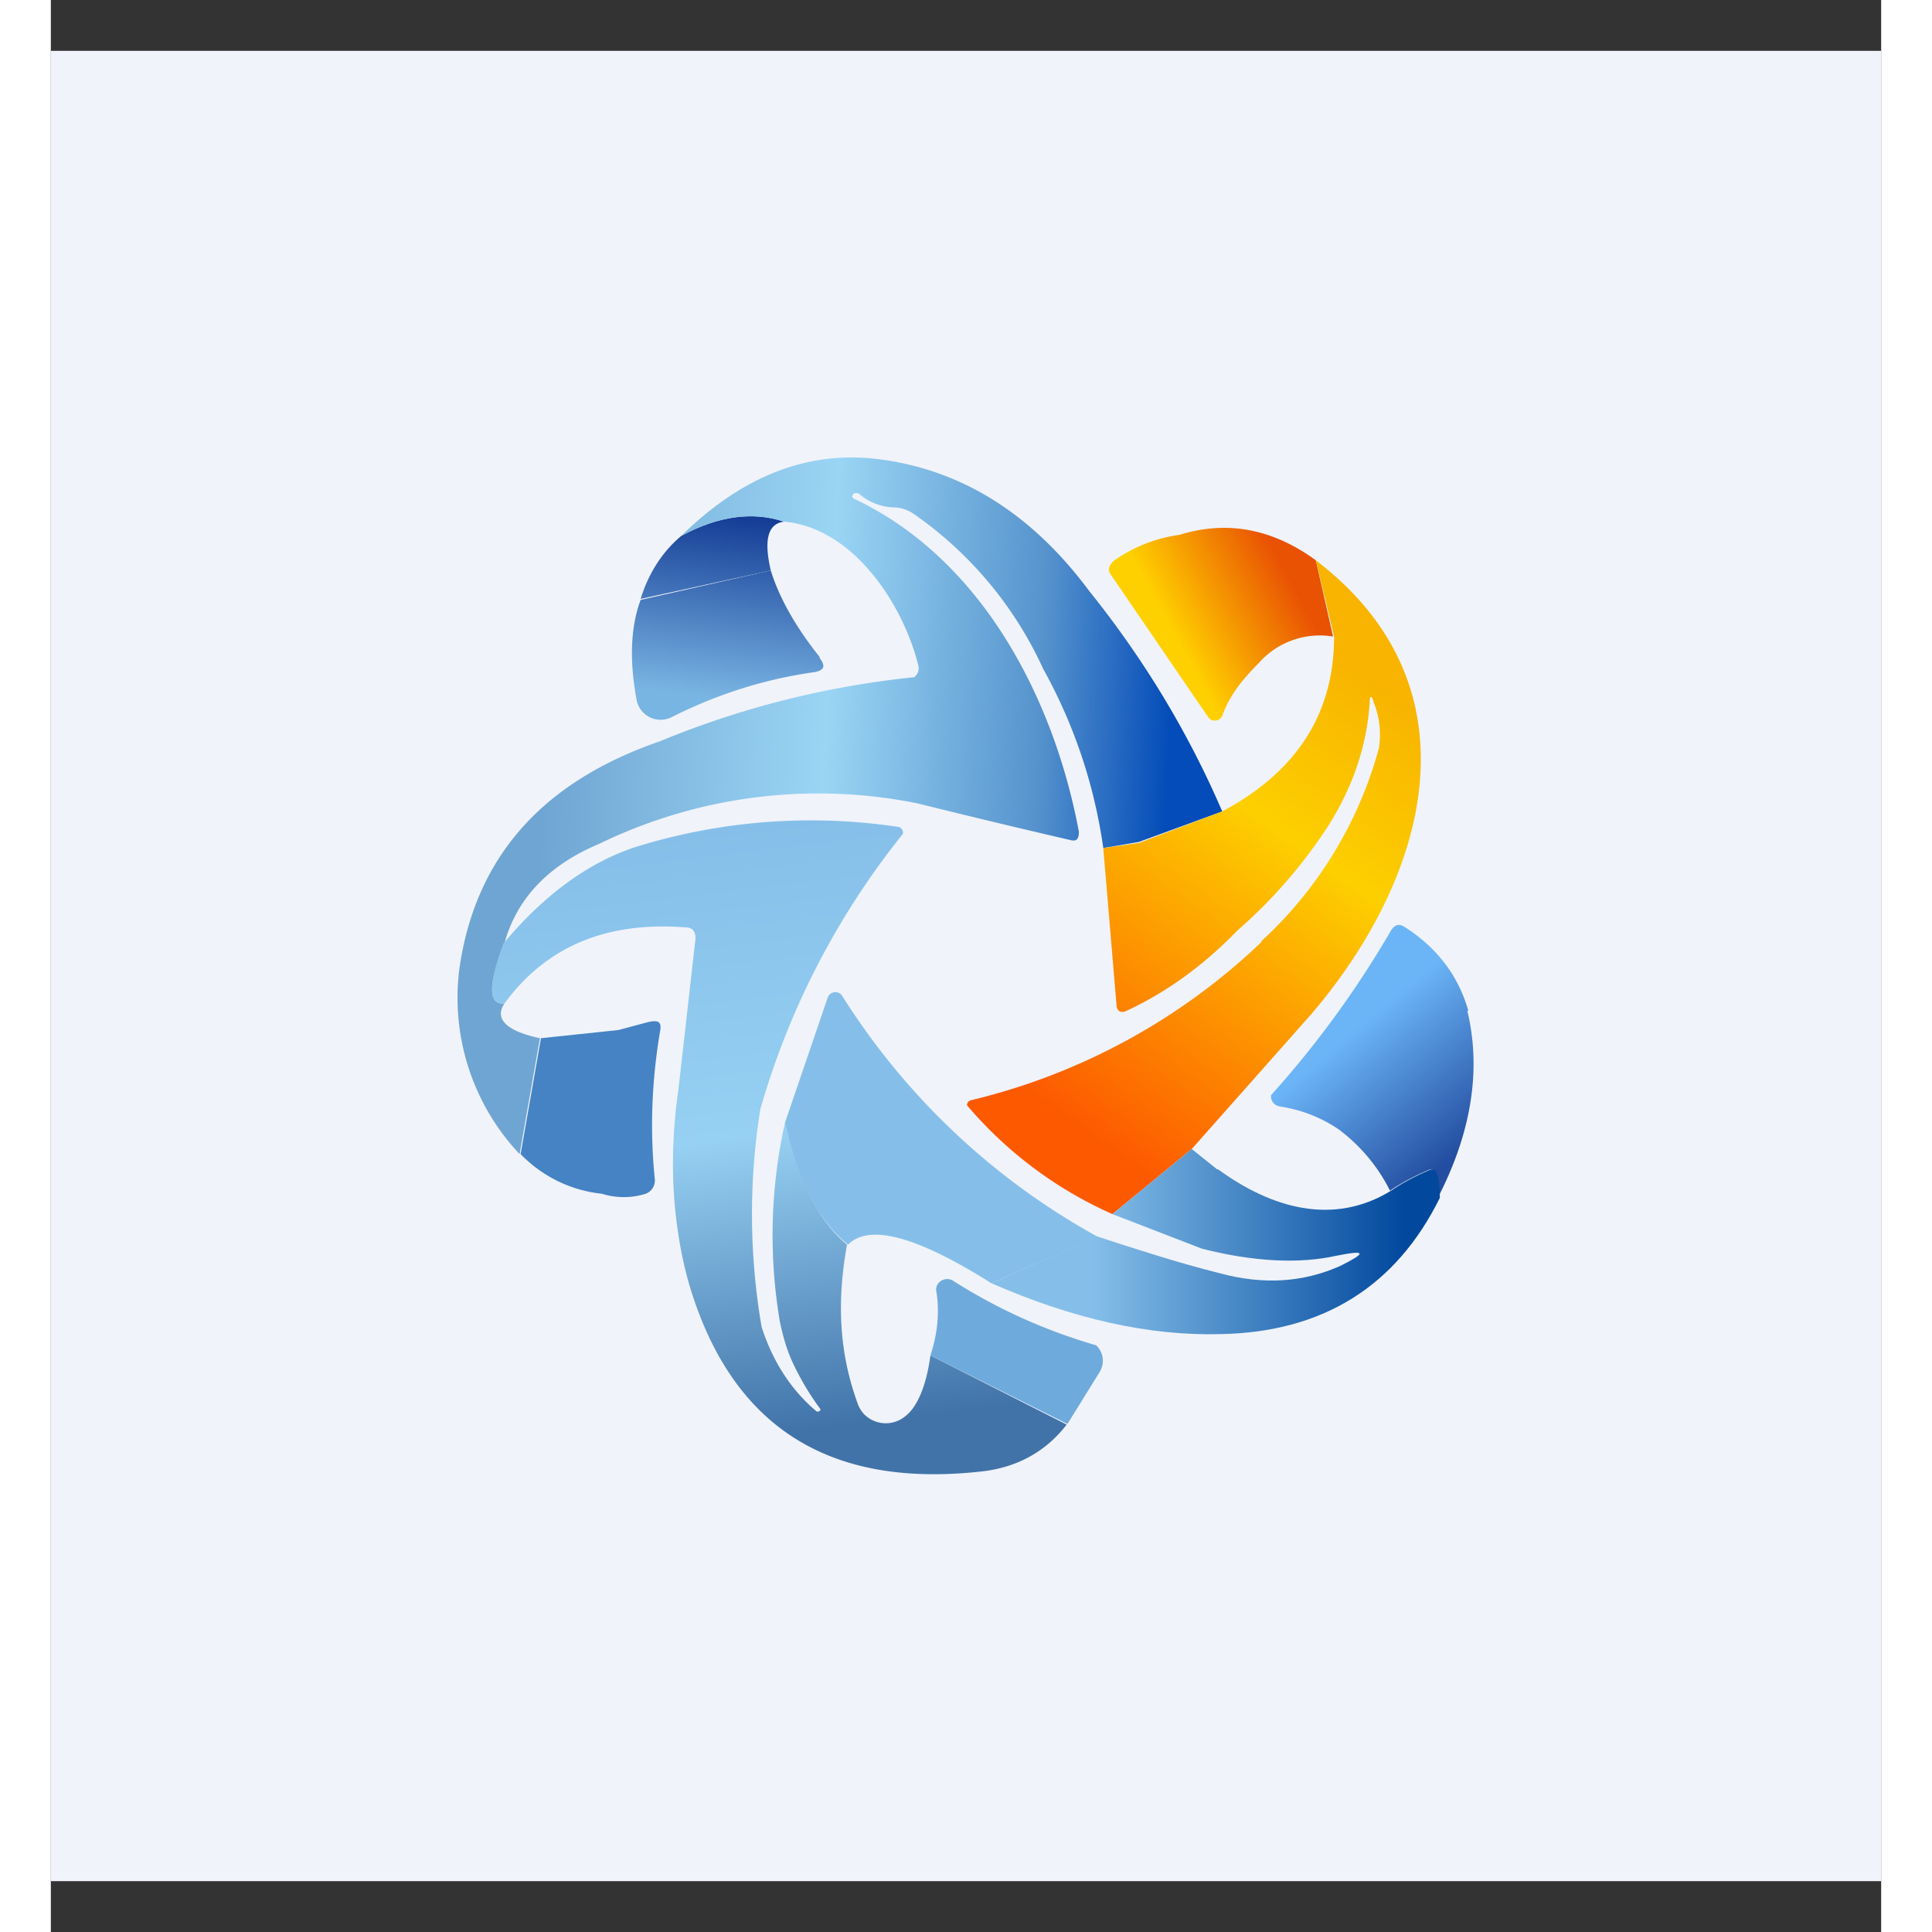 <!-- by TradingView --><svg width="18" height="18" viewBox="0 0 18 19" xmlns="http://www.w3.org/2000/svg"><rect x="0" y="0" width="18" height="19" fill="#333333" stroke="none"/><path fill="#F0F3FA" d="M0 .5h18v18H0z"/><path d="m12.61 6.26-.17-.75c-.41-.3-.86-.4-1.34-.25-.22.03-.44.11-.64.25-.06.05-.07.1-.03.15l.95 1.39a.08.08 0 0 0 .14-.01c.07-.2.2-.36.36-.52a.8.8 0 0 1 .73-.26Z" fill="url(#a)"/><path d="M7.08 5.61c-.07-.3-.03-.46.13-.48-.3-.1-.64-.06-1.01.14-.18.15-.32.36-.4.62l1.28-.28Z" fill="url(#b)"/><path d="M7.56 6.46c-.24-.3-.4-.59-.48-.85L5.8 5.9c-.1.27-.11.6-.04.98a.24.24 0 0 0 .35.17c.44-.22.9-.37 1.4-.44.1-.02.11-.06.05-.14Z" fill="url(#c)"/><path d="M9.76 6.58a3.75 3.75 0 0 0-1.28-1.53.36.36 0 0 0-.2-.06.56.56 0 0 1-.34-.14H7.9c-.03.03-.02.05.01.06 1.26.6 1.96 1.98 2.2 3.27 0 .07-.02.1-.09.08a97.3 97.3 0 0 1-1.5-.36 4.93 4.93 0 0 0-3.13.4c-.5.21-.81.54-.93.98-.16.41-.16.6 0 .59-.1.15.02.27.35.34l-.2 1.14a2.24 2.24 0 0 1-.59-1.84c.16-1.08.81-1.82 1.97-2.22a8.92 8.92 0 0 1 2.5-.63.11.11 0 0 0 .04-.12c-.15-.6-.64-1.35-1.32-1.41-.3-.1-.64-.06-1.01.14.58-.57 1.21-.83 1.89-.76.83.09 1.54.52 2.12 1.3.53.66.97 1.38 1.31 2.17l-.82.3-.35.06a5.08 5.08 0 0 0-.59-1.76Z" fill="url(#d)"/><path d="M11.9 9.26a4 4 0 0 0 1.16-1.9.84.84 0 0 0-.05-.45c-.02-.08-.04-.07-.04 0-.03.44-.17.83-.4 1.2a4.9 4.9 0 0 1-.9 1.04c-.32.33-.68.6-1.09.79-.06.03-.1 0-.1-.06l-.13-1.54.35-.05.82-.31c.73-.39 1.1-.96 1.1-1.72l-.18-.75c1.64 1.25 1.1 3.13-.05 4.47l-1.17 1.32-.78.64a4 4 0 0 1-1.43-1.07.05.05 0 0 1 .04-.05 6.24 6.24 0 0 0 2.86-1.56Z" fill="url(#e)"/><path d="m10.3 12.16-1.05.46c-.73-.46-1.2-.59-1.41-.38-.29-.23-.5-.63-.62-1.2l.42-1.23a.08.08 0 0 1 .14-.02 6.9 6.9 0 0 0 2.51 2.37Z" fill="#85BFE9"/><path d="M13.94 9.94c-.1-.35-.31-.62-.62-.82-.06-.04-.1-.03-.14.03A9.67 9.67 0 0 1 12 10.77a.1.1 0 0 0 .08.11c.2.03.4.1.59.23.21.16.38.36.5.6.1-.07.23-.14.37-.2.08-.04.11.05.1.27.33-.64.43-1.26.29-1.84Z" fill="url(#f)"/><path d="M5.42 11.74a1.3 1.3 0 0 1-.8-.39l.2-1.14.76-.08.3-.08c.1-.02.13 0 .11.1-.08.48-.1.96-.05 1.45a.14.14 0 0 1-.09.14.72.72 0 0 1-.43 0Z" fill="#4583C4"/><path d="M6.98 10.9a7.7 7.7 0 0 1 1.4-2.7.06.06 0 0 0-.06-.07 5.8 5.8 0 0 0-2.57.2c-.46.15-.9.47-1.3.95-.15.41-.15.6.01.59.41-.56 1-.81 1.78-.75.07 0 .1.04.1.11l-.17 1.5c-.1.7-.05 1.35.11 1.91.42 1.4 1.38 2 2.88 1.83.35-.04.63-.2.83-.46l-1.34-.68c-.04.3-.13.51-.25.6a.3.3 0 0 1-.4-.02.31.31 0 0 1-.07-.12c-.18-.5-.2-1-.1-1.55-.28-.23-.48-.63-.61-1.2A5.08 5.08 0 0 0 7.17 13c.03.14.07.29.14.43a2.62 2.62 0 0 0 .26.43.03.03 0 0 1-.04.02c-.25-.21-.43-.49-.54-.83a6.55 6.55 0 0 1-.01-2.16Z" fill="url(#g)"/><path d="m11.47 11.5-.25-.2-.78.64.88.34-.12-.42.12.42c.51.13.96.15 1.32.07.3-.06.3-.03.04.1-.36.16-.75.19-1.19.07-.4-.1-.8-.23-1.2-.36l-1.04.46c.8.35 1.55.52 2.26.5 1-.02 1.72-.47 2.15-1.34 0-.22-.03-.31-.11-.27-.14.06-.27.13-.37.2-.57.35-1.18.17-1.7-.21Z" fill="url(#h)"/><path d="m9.99 14-1.34-.67c.07-.21.09-.42.06-.62a.1.1 0 0 1 .04-.11.11.11 0 0 1 .13 0 5.42 5.42 0 0 0 1.4.63.21.21 0 0 1 .03.27L10 14Z" fill="#6FAADC"/><defs><linearGradient id="a" x1="12.27" y1="5.83" x2="11.15" y2="6.44" gradientUnits="userSpaceOnUse"><stop stop-color="#E95103"/><stop offset="1" stop-color="#FFD000"/></linearGradient><linearGradient id="b" x1="6.65" y1="5.08" x2="6.45" y2="6.85" gradientUnits="userSpaceOnUse"><stop stop-color="#153D96"/><stop offset="1" stop-color="#79B5E3"/></linearGradient><linearGradient id="c" x1="6.65" y1="5.08" x2="6.45" y2="6.85" gradientUnits="userSpaceOnUse"><stop stop-color="#153D96"/><stop offset="1" stop-color="#79B5E3"/></linearGradient><linearGradient id="d" x1="4.82" y1="7.98" x2="10.95" y2="8.28" gradientUnits="userSpaceOnUse"><stop stop-color="#6FA5D2"/><stop offset=".45" stop-color="#9AD5F4"/><stop offset=".79" stop-color="#5693CD"/><stop offset="1" stop-color="#044CB9"/></linearGradient><linearGradient id="e" x1="13.09" y1="6.75" x2="10.02" y2="11.04" gradientUnits="userSpaceOnUse"><stop stop-color="#F8B400"/><stop offset=".33" stop-color="#FDCF00"/><stop offset="1" stop-color="#FD5900"/></linearGradient><linearGradient id="f" x1="12.58" y1="10.33" x2="13.6" y2="11.55" gradientUnits="userSpaceOnUse"><stop stop-color="#6BB5F7"/><stop offset="1" stop-color="#234DA0"/></linearGradient><linearGradient id="g" x1="7.16" y1="8.07" x2="7.88" y2="14.01" gradientUnits="userSpaceOnUse"><stop stop-color="#85BFE9"/><stop offset=".51" stop-color="#96D0F2"/><stop offset="1" stop-color="#4173A9"/></linearGradient><linearGradient id="h" x1="10.23" y1="12.27" x2="13.3" y2="12.27" gradientUnits="userSpaceOnUse"><stop stop-color="#85BFE9"/><stop offset="1" stop-color="#02499E"/></linearGradient></defs></svg>